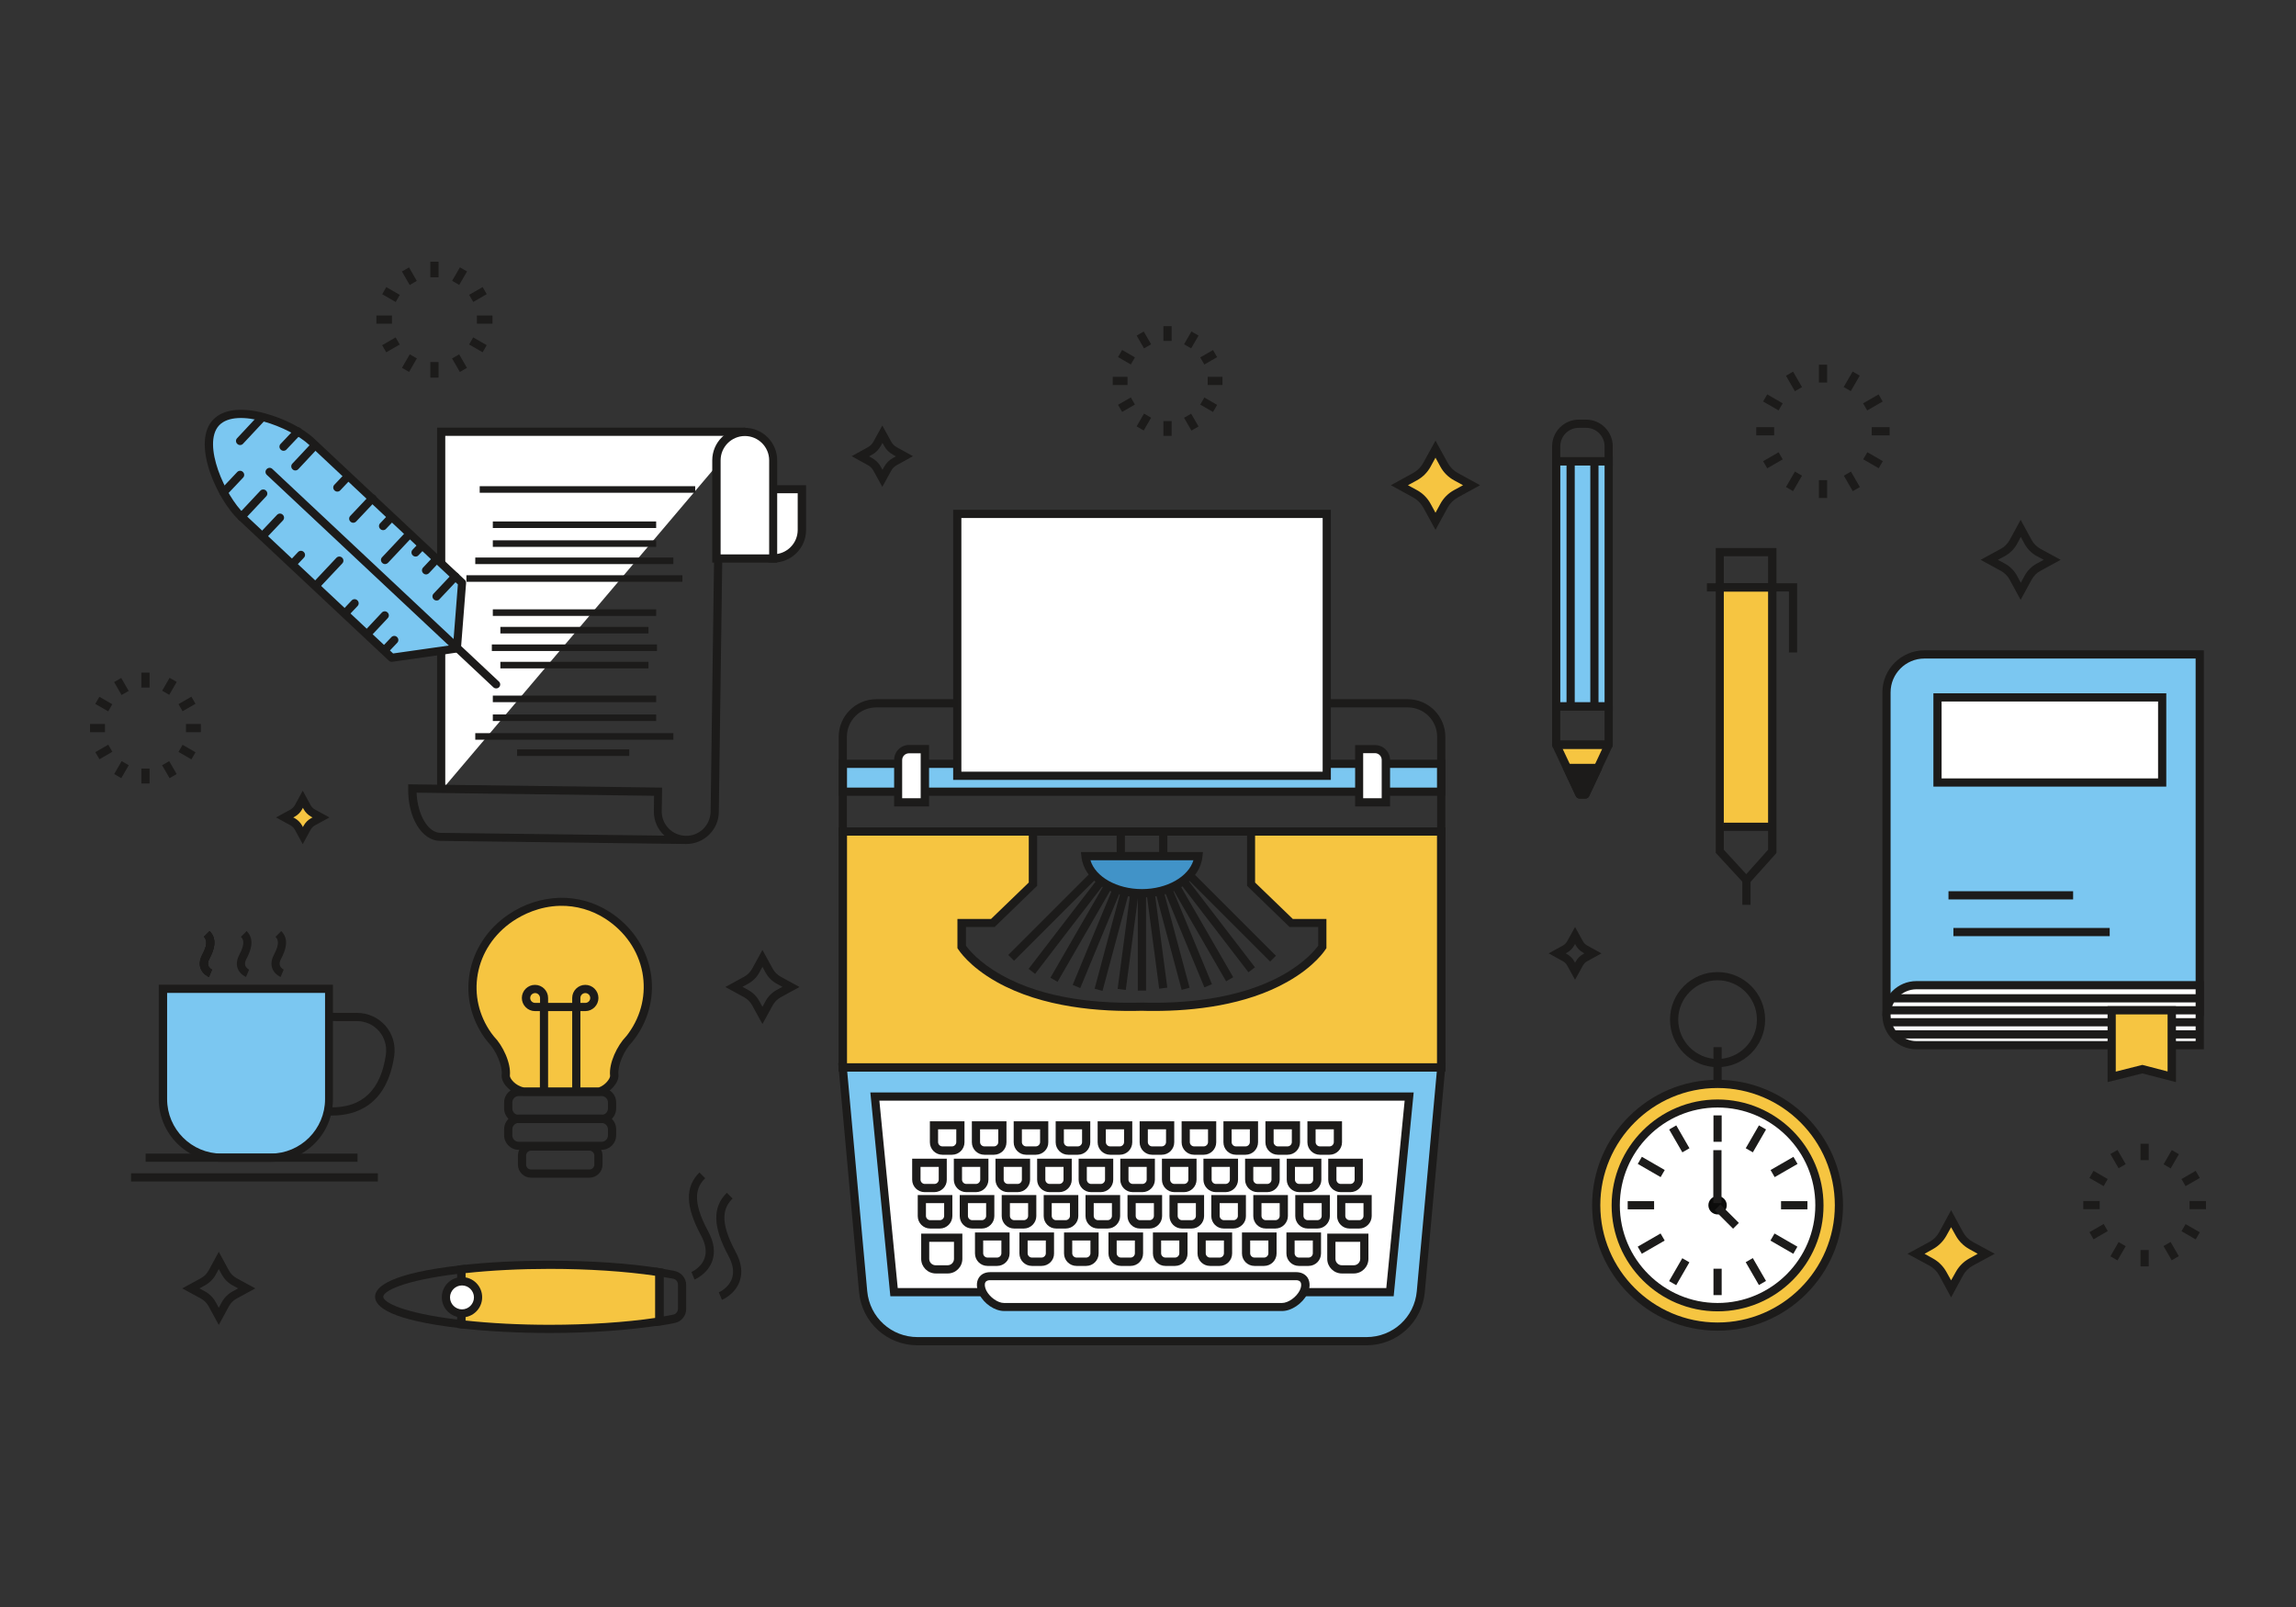 <?xml version="1.0" encoding="UTF-8" standalone="no"?>
<!-- Generator: Adobe Illustrator 21.0.0, SVG Export Plug-In . SVG Version: 6.00 Build 0)  -->

<svg
   xmlns:dc="http://purl.org/dc/elements/1.1/"
   xmlns:cc="http://creativecommons.org/ns#"
   xmlns:rdf="http://www.w3.org/1999/02/22-rdf-syntax-ns#"
   xmlns:svg="http://www.w3.org/2000/svg"
   xmlns="http://www.w3.org/2000/svg"
   xmlns:sodipodi="http://sodipodi.sourceforge.net/DTD/sodipodi-0.dtd"
   xmlns:inkscape="http://www.inkscape.org/namespaces/inkscape"
   version="1.1"
   id="Layer_1"
   x="0px"
   y="0px"
   viewBox="0 0 1400 980"
   style="enable-background:new 0 0 1400 980;"
   xml:space="preserve"
   inkscape:version="0.91 r13725"
   sodipodi:docname="writing.svg"><rect x="0" y="0" width="1400" height="980" fill="#333333" stroke="none"/><defs
     id="defs795" /><sodipodi:namedview
     pagecolor="#ff9bff"
     bordercolor="#666666"
     borderopacity="1"
     objecttolerance="10"
     gridtolerance="10"
     guidetolerance="10"
     inkscape:pageopacity="0"
     inkscape:pageshadow="2"
     inkscape:window-width="1853"
     inkscape:window-height="1056"
     id="namedview793"
     showgrid="false"
     inkscape:zoom="0.65053824"
     inkscape:cx="403.68986"
     inkscape:cy="479.82494"
     inkscape:window-x="67"
     inkscape:window-y="24"
     inkscape:window-maximized="1"
     inkscape:current-layer="Layer_1" /><style
     type="text/css"
     id="style3">
	.st0{fill:#F6C541;}
	.st1{fill:#FFFFFF;}
	.st2{fill:#1C1B1A;}
	.st3{fill:#7BC7F1;}
	.st4{fill:#0C0C0B;}
	.st5{fill:#4193C8;}
</style><g
     id="g5"><path
       class="st0"
       d="M875.3,273.9l5.2,9.5c1.7,3.1,4.2,5.6,7.3,7.3l9.5,5.2l-9.5,5.2c-3.1,1.7-5.6,4.2-7.3,7.3l-5.2,9.5l-5.2-9.5   c-1.7-3.1-4.2-5.6-7.3-7.3l-9.5-5.2l9.5-5.2c3.1-1.7,5.6-4.2,7.3-7.3L875.3,273.9z"
       id="path7" /><path
       class="st0"
       d="M1189.7,743.1l5.1,9.2c1.6,3,4.1,5.5,7.1,7.1l9.2,5.1l-9.2,5.1c-3,1.6-5.5,4.1-7.1,7.1l-5.1,9.2l-5.1-9.2   c-1.6-3-4.1-5.5-7.1-7.1l-9.2-5.1l9.2-5.1c3-1.6,5.5-4.1,7.1-7.1L1189.7,743.1z"
       id="path9" /><path
       class="st0"
       d="M184.6,487.4l2.6,4.8c0.9,1.6,2.1,2.8,3.7,3.7l4.8,2.6l-4.8,2.6c-1.6,0.9-2.8,2.1-3.7,3.7l-2.6,4.8l-2.6-4.8   c-0.9-1.6-2.1-2.8-3.7-3.7l-4.8-2.6l4.8-2.6c1.6-0.9,2.8-2.1,3.7-3.7L184.6,487.4z"
       id="path11" /><g
       id="g13"><path
         class="st1"
         d="M454.3,298.3v24.9c0,9.6,7.8,17.3,17.3,17.3h0c9.6,0,17.3-7.8,17.3-17.3v-24.9H454.3z"
         id="path15" /><path
         class="st2"
         d="M471.6,343.1c-10.9,0-19.8-8.9-19.8-19.8v-27.4h39.7v27.4C491.5,334.1,482.6,343.1,471.6,343.1z M456.8,300.8    v22.4c0,8.2,6.7,14.8,14.8,14.8c8.2,0,14.8-6.7,14.8-14.8v-22.4H456.8z"
         id="path17" /></g><g
       id="g19"><polyline
         class="st1"
         points="454.5,263.3 269,263.3 269,482.2   "
         id="polyline21" /><polygon
         class="st2"
         points="271.5,482.2 266.5,482.2 266.5,260.8 454.5,260.8 454.5,265.8 271.5,265.8   "
         id="polygon23" /></g><g
       id="g25"><path
         class="st1"
         d="M471.5,340.6v-59.9c0-9.6-7.8-17.3-17.3-17.3h0c-9.6,0-17.3,7.8-17.3,17.3v59.9H471.5z"
         id="path27" /><path
         class="st2"
         d="M474,343.1h-39.7v-62.4c0-10.9,8.9-19.8,19.8-19.8c10.9,0,19.8,8.9,19.8,19.8V343.1z M439.3,338.1H469v-57.4    c0-8.2-6.7-14.8-14.8-14.8c-8.2,0-14.8,6.7-14.8,14.8V338.1z"
         id="path29" /></g><path
       class="st2"
       d="M418.5,514.7c-0.1,0-0.1,0-0.3,0l-149.9-1.9c-11.1-0.1-19.7-14.2-19.4-32l0-2.5l154.8,2l0,2.5l-0.2,11.9   c-0.1,8.2,6.5,14.9,14.7,15c4,0.1,7.7-1.4,10.6-4.2c2.8-2.8,4.4-6.5,4.5-10.4l2.1-153.6l5,0.1l-2.1,153.6   C438.2,506,429.3,514.7,418.5,514.7z M254,483.4c0.6,13.4,6.9,24.4,14.5,24.5l136.7,1.7c-4.1-3.7-6.6-9-6.5-14.9l0.1-9.4L254,483.4   z"
       id="path31" /><rect
       x="292.5"
       y="296.5"
       class="st2"
       width="131.4"
       height="4"
       id="rect33" /><rect
       x="300.5"
       y="318"
       class="st2"
       width="99.6"
       height="4"
       id="rect35" /><rect
       x="300.5"
       y="329.5"
       class="st2"
       width="99.6"
       height="4"
       id="rect37" /><rect
       x="289.8"
       y="340"
       class="st2"
       width="120.8"
       height="4"
       id="rect39" /><rect
       x="315.3"
       y="457"
       class="st2"
       width="68.4"
       height="4"
       id="rect41" /><rect
       x="300.5"
       y="424.2"
       class="st2"
       width="99.6"
       height="4"
       id="rect43" /><rect
       x="300.5"
       y="435.7"
       class="st2"
       width="99.6"
       height="4"
       id="rect45" /><rect
       x="300.5"
       y="371.6"
       class="st2"
       width="99.6"
       height="4"
       id="rect47" /><rect
       x="305.1"
       y="382.3"
       class="st2"
       width="90.3"
       height="4"
       id="rect49" /><rect
       x="305.1"
       y="403.6"
       class="st2"
       width="90.3"
       height="4"
       id="rect51" /><rect
       x="299.9"
       y="393"
       class="st2"
       width="100.7"
       height="4"
       id="rect53" /><rect
       x="289.8"
       y="447.1"
       class="st2"
       width="120.8"
       height="4"
       id="rect55" /><rect
       x="284.4"
       y="350.8"
       class="st2"
       width="131.7"
       height="4"
       id="rect57" /><path
       class="st3"
       d="M190.2,269.4c-12.6-11.8-46.4-24.4-58.3-11.8l0,0v0c0,0,0,0,0,0.1c0,0,0,0-0.1,0.1l0,0l0,0   c-11.8,12.7,2.9,45.6,15.5,57.4l91.6,85.9l39.7-5.7l0.1,0.1l0-0.1l0.1,0l-0.1-0.1l3.1-40L190.2,269.4z"
       id="path59" /><path
       class="st2"
       d="M440.2,792.7l-1.9-4.6l1,2.3l-1-2.3c0.1,0,6-2.6,8-8.4c1.4-3.9,0.7-8.6-2.1-13.8c-9.6-17.8-9.9-29.7-1-38.5   l3.5,3.5c-5.1,5.1-8.8,12.9,1.9,32.6c3.5,6.5,4.3,12.5,2.4,17.9C448.2,789.3,440.6,792.6,440.2,792.7z"
       id="path61" /><path
       class="st2"
       d="M423.5,780.3l-1.9-4.6c0.1,0,6-2.6,8-8.4c1.4-3.9,0.7-8.6-2.1-13.8c-9.6-17.8-9.9-29.7-1-38.5l3.5,3.5   c-5.1,5.1-8.8,12.9,1.9,32.6c3.5,6.5,4.3,12.5,2.4,17.9C431.5,776.9,423.8,780.2,423.5,780.3z"
       id="path63" /><g
       id="g65"><g
         id="g67"><path
           class="st3"
           d="M200.6,603H99.4v67.3c0,19.7,16,35.7,35.7,35.7h29.9c19.7,0,35.7-16,35.7-35.7V603z"
           id="path69" /></g><g
         id="g71"><path
           class="st2"
           d="M164.9,708.5h-29.9c-21,0-38.2-17.1-38.2-38.2v-69.8h106.2v69.8C203.1,691.4,186,708.5,164.9,708.5z      M101.9,605.5v64.8c0,18.3,14.9,33.2,33.2,33.2h29.9c18.3,0,33.2-14.9,33.2-33.2v-64.8H101.9z"
           id="path73" /><path
           class="st2"
           d="M202.4,680.3c-0.3,0-0.6,0-0.9,0l0.1-5c19.3,0.3,30.6-10.5,33.7-32.2c0.7-5.2-0.8-10.4-4.2-14.3     c-3.4-3.9-8.3-6.1-13.4-6.1c0,0,0,0,0,0c-9.2,0-15.1,0-17.6-0.1l0.2-5c2.4,0.1,8.4,0.2,17.4,0.1c0,0,0,0,0.1,0     c6.6,0,12.9,2.9,17.2,7.8c4.4,5,6.3,11.7,5.4,18.3C236,673.8,217.5,680.3,202.4,680.3z"
           id="path75" /></g><rect
         x="88.8"
         y="703.5"
         class="st2"
         width="129.2"
         height="5"
         id="rect77" /><rect
         x="79.9"
         y="715.5"
         class="st2"
         width="150.5"
         height="5"
         id="rect79" /><path
         class="st2"
         d="M127.4,595.8c-0.4-0.2-3.8-1.7-5.1-5.3c-0.9-2.5-0.5-5.3,1-8.2c4.2-7.8,2-9.9,1-11l3.5-3.5    c5.2,5.2,2.4,12.1-0.1,16.9c-0.9,1.6-1.1,3.1-0.7,4.2c0.6,1.6,2.3,2.4,2.3,2.4L127.4,595.8z"
         id="path81" /><path
         class="st2"
         d="M150,595.8c-0.4-0.2-3.8-1.7-5.1-5.3c-0.9-2.5-0.5-5.3,1-8.2c4.2-7.8,2-9.9,1-11l3.5-3.5    c5.2,5.2,2.4,12.1-0.1,16.9c-0.9,1.6-1.1,3-0.7,4.2c0.6,1.6,2.3,2.4,2.3,2.4L150,595.8z"
         id="path83" /><path
         class="st2"
         d="M171.1,595.8c-0.4-0.2-3.8-1.7-5.1-5.3c-0.9-2.5-0.5-5.3,1-8.2c4.2-7.8,2-9.9,1-11l3.5-3.5    c5.2,5.2,2.4,12.1-0.1,16.9c-0.9,1.6-1.1,3-0.7,4.2c0.6,1.6,2.3,2.4,2.3,2.4L171.1,595.8z"
         id="path85" /><path
         class="st2"
         d="M127.4,595.8c-0.4-0.2-3.8-1.7-5.1-5.3c-0.9-2.5-0.5-5.3,1-8.2c4.2-7.8,2-9.9,1-11l3.5-3.5    c5.2,5.2,2.4,12.1-0.1,16.9c-0.9,1.6-1.1,3.1-0.7,4.2c0.6,1.6,2.3,2.4,2.3,2.4L127.4,595.8z"
         id="path87" /><path
         class="st2"
         d="M127.4,595.8c-0.4-0.2-3.8-1.7-5.1-5.3c-0.9-2.5-0.5-5.3,1-8.2c4.2-7.8,2-9.9,1-11l3.5-3.5    c5.2,5.2,2.4,12.1-0.1,16.9c-0.9,1.6-1.1,3.1-0.7,4.2c0.6,1.6,2.3,2.4,2.3,2.4L127.4,595.8z"
         id="path89" /></g><g
       id="g91"><polygon
         class="st0"
         points="980.9,454.2 948.9,454.2 963.2,484.5 966.7,484.5   "
         id="polygon93" /><rect
         x="948.9"
         y="281.3"
         class="st3"
         width="32"
         height="149.5"
         id="rect95" /><path
         class="st2"
         d="M983.4,433.3h-37V278.8h37V433.3z M951.4,428.3h27V283.8h-27V428.3z"
         id="path97" /><path
         class="st2"
         d="M980.9,456.7h-32c-1.4,0-2.5-1.1-2.5-2.5v-23.4c0-1.4,1.1-2.5,2.5-2.5h32c1.4,0,2.5,1.1,2.5,2.5v23.4    C983.4,455.6,982.3,456.7,980.9,456.7z M951.4,451.7h27v-18.4h-27V451.7z"
         id="path99" /><path
         class="st2"
         d="M966.7,487h-3.5c-1,0-1.9-0.6-2.3-1.4l-14.3-30.4c-0.4-0.8-0.3-1.7,0.2-2.4c0.5-0.7,1.3-1.2,2.1-1.2h32    c0.9,0,1.7,0.4,2.1,1.2c0.5,0.7,0.5,1.6,0.2,2.4l-14.3,30.4C968.5,486.5,967.6,487,966.7,487z M964.8,482h0.3l11.9-25.4h-24.2    L964.8,482z"
         id="path101" /><g
         id="g103"><polygon
           class="st2"
           points="955.5,468.3 963.2,484.5 966.7,484.5 974.3,468.3    "
           id="polygon105" /><path
           class="st2"
           d="M966.7,487h-3.5c-1,0-1.9-0.6-2.3-1.4l-7.6-16.2c-0.4-0.8-0.3-1.7,0.2-2.4c0.5-0.7,1.3-1.2,2.1-1.2h18.7     c0.9,0,1.7,0.4,2.1,1.2c0.5,0.7,0.5,1.6,0.2,2.4l-7.6,16.2C968.5,486.5,967.6,487,966.7,487z M964.8,482h0.3l5.3-11.2h-10.9     L964.8,482z"
           id="path107" /></g><path
         class="st2"
         d="M983.4,283.8h-37v-11.6c0-9,7.3-16.3,16.3-16.3h4.4c9,0,16.3,7.3,16.3,16.3V283.8z M951.4,278.8h27v-6.6    c0-6.3-5.1-11.3-11.3-11.3h-4.4c-6.3,0-11.3,5.1-11.3,11.3V278.8z"
         id="path109" /><g
         id="g111"><rect
           x="955.2"
           y="280.8"
           class="st2"
           width="5"
           height="149.5"
           id="rect113" /><rect
           x="969.7"
           y="280.8"
           class="st2"
           width="5"
           height="149.5"
           id="rect115" /></g></g><path
       class="st2"
       d="M302.5,419.8c-0.6,0-1.2-0.2-1.7-0.7L162.7,289.6c-1-0.9-1.1-2.5-0.1-3.5c0.9-1,2.5-1.1,3.5-0.1l138.1,129.6   c1,0.9,1.1,2.5,0.1,3.5C303.8,419.6,303.2,419.8,302.5,419.8z"
       id="path117" /><path
       class="st2"
       d="M238.8,403.6c-0.6,0-1.2-0.2-1.7-0.7L145.5,317c-6.8-6.4-13.7-18-17.6-29.4c-4.6-13.9-4-25,1.8-31.4   c0,0,0.1-0.1,0.1-0.1c0,0,0,0,0.1-0.1c0,0,0.1-0.1,0.1-0.1c6-6.3,17.1-7.7,31.3-3.9c11.7,3.1,23.7,9.2,30.5,15.7l91.6,85.9   c0.6,0.5,0.8,1.3,0.8,2l-3.1,39.4c0.1,0.4,0.1,0.8-0.1,1.2c-0.2,0.6-0.6,1.1-1.2,1.4c-0.1,0.1-0.3,0.2-0.4,0.2   c-0.4,0.1-0.7,0.2-1.1,0.2l-39.2,5.6C239.1,403.6,238.9,403.6,238.8,403.6z M133.6,259.4C133.6,259.4,133.6,259.4,133.6,259.4   c-10.6,11.4,3.8,43.2,15.4,54l90.7,85.1l36.6-5.2l2.9-36.9l-90.7-85.1C176.9,260.4,144.3,248.1,133.6,259.4   C133.6,259.3,133.6,259.4,133.6,259.4z"
       id="path119" /><path
       class="st2"
       d="M160.3,329.2c-0.6,0-1.2-0.2-1.7-0.7c-1-0.9-1.1-2.5-0.1-3.5l10.4-11c0.9-1,2.5-1.1,3.5-0.1   c1,0.9,1.1,2.5,0.1,3.5l-10.4,11C161.7,328.9,161,329.2,160.3,329.2z"
       id="path121" /><path
       class="st2"
       d="M234.8,344c-0.6,0-1.2-0.2-1.7-0.7c-1-0.9-1.1-2.5-0.1-3.5l14.2-15.1c0.9-1,2.5-1.1,3.5-0.1   c1,0.9,1.1,2.5,0.1,3.5l-14.2,15.1C236.1,343.7,235.4,344,234.8,344z"
       id="path123" /><path
       class="st2"
       d="M215.4,318.8c-0.6,0-1.2-0.2-1.7-0.7c-1-0.9-1.1-2.5-0.1-3.5l11.7-12.4c0.9-1,2.5-1.1,3.5-0.1   c1,0.9,1.1,2.5,0.1,3.5L217.2,318C216.7,318.5,216.1,318.8,215.4,318.8z"
       id="path125" /><path
       class="st2"
       d="M192.7,359.5c-0.6,0-1.2-0.2-1.7-0.7c-1-0.9-1.1-2.5-0.1-3.5l14.2-15.1c0.9-1,2.5-1.1,3.5-0.1   c1,0.9,1.1,2.5,0.1,3.5l-14.2,15.1C194,359.3,193.4,359.5,192.7,359.5z"
       id="path127" /><path
       class="st2"
       d="M224.4,388.7c-0.6,0-1.2-0.2-1.7-0.7c-1-0.9-1.1-2.5-0.1-3.5l10.2-10.9c0.9-1,2.5-1.1,3.5-0.1   c1,0.9,1.1,2.5,0.1,3.5l-10.2,10.9C225.7,388.4,225.1,388.7,224.4,388.7z"
       id="path129" /><path
       class="st2"
       d="M266.2,366.2c-0.6,0-1.2-0.2-1.7-0.7c-1-0.9-1.1-2.5-0.1-3.5l11.4-12.1c0.9-1,2.5-1.1,3.5-0.1   c1,0.9,1.1,2.5,0.1,3.5l-11.4,12.1C267.6,366,266.9,366.2,266.2,366.2z"
       id="path131" /><path
       class="st2"
       d="M180.1,286.9c-0.6,0-1.2-0.2-1.7-0.7c-1-0.9-1.1-2.5-0.1-3.5l11.5-12.3c0.9-1,2.5-1.1,3.5-0.1   c1,0.9,1.1,2.5,0.1,3.5l-11.5,12.3C181.4,286.6,180.8,286.9,180.1,286.9z"
       id="path133" /><path
       class="st2"
       d="M136.3,302.8c-0.6,0-1.2-0.2-1.7-0.7c-1-0.9-1.1-2.5-0.1-3.5l10.1-10.7c0.9-1,2.5-1.1,3.5-0.1   c1,0.9,1.1,2.5,0.1,3.5L138.1,302C137.6,302.5,136.9,302.8,136.3,302.8z"
       id="path135" /><path
       class="st2"
       d="M146.4,271.4c-0.6,0-1.2-0.2-1.7-0.7c-1-0.9-1.1-2.5-0.1-3.5l12.8-13.7c0.9-1,2.5-1.1,3.5-0.1   c1,0.9,1.1,2.5,0.1,3.5l-12.8,13.7C147.8,271.1,147.1,271.4,146.4,271.4z"
       id="path137" /><path
       class="st2"
       d="M205.7,299.8c-0.6,0-1.2-0.2-1.7-0.7c-1-0.9-1.1-2.5-0.1-3.5l5.3-5.6c0.9-1,2.5-1.1,3.5-0.1   c1,0.9,1.1,2.5,0.1,3.5l-5.3,5.6C207.1,299.5,206.4,299.8,205.7,299.8z"
       id="path139" /><path
       class="st2"
       d="M211.2,375.7c-0.6,0-1.2-0.2-1.7-0.7c-1-0.9-1.1-2.5-0.1-3.5l5-5.3c0.9-1,2.5-1.1,3.5-0.1   c1,0.9,1.1,2.5,0.1,3.5l-5,5.3C212.5,375.4,211.8,375.7,211.2,375.7z"
       id="path141" /><path
       class="st2"
       d="M259.8,350.3c-0.6,0-1.2-0.2-1.7-0.7c-1-0.9-1.1-2.5-0.1-3.5l6-6.4c0.9-1,2.5-1.1,3.5-0.1   c1,0.9,1.1,2.5,0.1,3.5l-6,6.4C261.1,350,260.4,350.3,259.8,350.3z"
       id="path143" /><path
       class="st2"
       d="M253.4,339.4c-0.6,0-1.2-0.2-1.7-0.7c-1-0.9-1.1-2.5-0.1-3.5l3.8-4c0.9-1,2.5-1.1,3.5-0.1   c1,0.9,1.1,2.5,0.1,3.5l-3.8,4C254.7,339.2,254,339.4,253.4,339.4z"
       id="path145" /><path
       class="st2"
       d="M235,398.5c-0.6,0-1.2-0.2-1.7-0.7c-1-0.9-1.1-2.5-0.1-3.5l5.4-5.7c0.9-1,2.5-1.1,3.5-0.1   c1,0.9,1.1,2.5,0.1,3.5l-5.4,5.7C236.4,398.2,235.7,398.5,235,398.5z"
       id="path147" /><path
       class="st2"
       d="M178.6,346.1c-0.6,0-1.2-0.2-1.7-0.7c-1-0.9-1.1-2.5-0.1-3.5l4.9-5.2c0.9-1,2.5-1.1,3.5-0.1   c1,0.9,1.1,2.5,0.1,3.5l-4.9,5.2C180,345.9,179.3,346.1,178.6,346.1z"
       id="path149" /><path
       class="st2"
       d="M147.2,317.7c-0.6,0-1.2-0.2-1.7-0.7c-1-0.9-1.1-2.5-0.1-3.5l13.3-14.2c0.9-1,2.5-1.1,3.5-0.1   c1,0.9,1.1,2.5,0.1,3.5l-13.3,14.2C148.6,317.4,147.9,317.7,147.2,317.7z"
       id="path151" /><path
       class="st2"
       d="M172.9,274.9c-0.6,0-1.2-0.2-1.7-0.7c-1-0.9-1.1-2.5-0.1-3.5l8.8-9.3c0.9-1,2.5-1.1,3.5-0.1   c1,0.9,1.1,2.5,0.1,3.5l-8.8,9.3C174.3,274.6,173.6,274.9,172.9,274.9z"
       id="path153" /><path
       class="st2"
       d="M233.6,323.3c-0.6,0-1.2-0.2-1.7-0.7c-1-0.9-1.1-2.5-0.1-3.5l3.7-3.9c0.9-1,2.5-1.1,3.5-0.1   c1,0.9,1.1,2.5,0.1,3.5l-3.7,3.9C235,323,234.3,323.3,233.6,323.3z"
       id="path155" /><g
       id="g157"><path
         class="st3"
         d="M1150.3,422.2v194.8h191V399.1h-167.9C1160.7,399.1,1150.3,409.5,1150.3,422.2z"
         id="path159" /><path
         class="st2"
         d="M1343.8,619.6h-196V422.2c0-14.1,11.5-25.6,25.6-25.6h170.4V619.6z M1152.8,614.6h186V401.6h-165.4    c-11.4,0-20.6,9.3-20.6,20.6V614.6z"
         id="path161" /><g
         id="g163"><path
           class="st1"
           d="M1150.3,619.1L1150.3,619.1c0-10.1,8.2-18.3,18.3-18.3h172.7v36.6h-172.7     C1158.5,637.4,1150.3,629.2,1150.3,619.1z"
           id="path165" /><path
           class="st2"
           d="M1343.8,639.9h-175.2c-11.5,0-20.8-9.3-20.8-20.8c0-11.5,9.3-20.8,20.8-20.8h175.2V639.9z M1168.6,603.3     c-8.7,0-15.8,7.1-15.8,15.8c0,8.7,7.1,15.8,15.8,15.8h170.2v-31.6H1168.6z"
           id="path167" /></g><rect
         x="1154.5"
         y="628.3"
         class="st2"
         width="186.1"
         height="5"
         id="rect169" /><rect
         x="1151.2"
         y="620.9"
         class="st2"
         width="189.4"
         height="5"
         id="rect171" /><rect
         x="1151.2"
         y="613.6"
         class="st2"
         width="189.4"
         height="5"
         id="rect173" /><polygon
         class="st0"
         points="1324.3,616.1 1287.6,616.1 1287.6,656.7 1306.3,652 1324.3,656.7   "
         id="polygon175" /><rect
         x="1181.4"
         y="425.3"
         class="st1"
         width="137"
         height="51.9"
         id="rect177" /><rect
         x="1153.4"
         y="606.3"
         class="st2"
         width="187.2"
         height="5"
         id="rect179" /><path
         class="st2"
         d="M1326.8,659.9l-20.5-5.3l-21.2,5.3v-46.3h41.7V659.9z M1290.1,618.6v34.9l16.2-4.1l15.4,4v-34.8H1290.1z"
         id="path181" /><path
         class="st2"
         d="M1320.9,479.7h-142v-56.9h142V479.7z M1183.9,474.7h132v-46.9h-132V474.7z"
         id="path183" /><rect
         x="1188.1"
         y="543.5"
         class="st2"
         width="76"
         height="5"
         id="rect185" /><rect
         x="1191.1"
         y="565.9"
         class="st2"
         width="95.3"
         height="5"
         id="rect187" /></g><g
       id="g189"><rect
         x="1048.6"
         y="358.2"
         class="st0"
         width="32"
         height="145.8"
         id="rect191" /><path
         class="st2"
         d="M1065,540.5l-18.8-20.4V355.7h37v164.5L1065,540.5z M1051.1,518.2l13.7,14.9l13.3-14.9V360.7h-27V518.2z"
         id="path193" /><path
         class="st2"
         d="M1083.2,360.7h-37v-26.5h37V360.7z M1051.1,355.7h27v-16.5h-27V355.7z"
         id="path195" /><polygon
         class="st2"
         points="1095.8,397.9 1090.8,397.9 1090.8,360.7 1040.8,360.7 1040.8,355.7 1095.8,355.7   "
         id="polygon197" /><rect
         x="1050.9"
         y="501.7"
         class="st2"
         width="29.3"
         height="5"
         id="rect199" /><rect
         x="1062.4"
         y="536.8"
         class="st2"
         width="5"
         height="15"
         id="rect201" /></g><g
       id="g203"><path
         class="st0"
         d="M335.2,771.3c-19.7,0-38.2,1-53.9,2.8v33.4c15.7,1.8,34.2,2.8,53.9,2.8c25.5,0,48.8-1.7,66.9-4.6v-29.9    C384.1,773,360.7,771.3,335.2,771.3z"
         id="path205" /><path
         class="st2"
         d="M283.8,810.3l-2.8-0.3c-43.2-4.9-52.3-13.2-52.3-19.2s9.1-14.3,52.3-19.2l2.8-0.3V810.3z M278.8,776.9    c-33,4-45.1,10.5-45.1,13.9c0,3.4,12.1,9.9,45.1,13.9V776.9z"
         id="path207" /><path
         class="st2"
         d="M335.2,812.9c-19.2,0-37.9-1-54.2-2.8l-2.2-0.3v-37.9l2.2-0.3c16.3-1.9,35-2.8,54.2-2.8    c24.6,0,48.5,1.6,67.3,4.6l2.1,0.3v34.2l-2.1,0.3C383.7,811.2,359.8,812.9,335.2,812.9z M283.8,805.3c15.6,1.7,33.3,2.6,51.4,2.6    c23.4,0,46.2-1.5,64.4-4.2V778c-18.2-2.7-41-4.2-64.4-4.2c-18.1,0-35.8,0.9-51.4,2.6V805.3z"
         id="path209" /><path
         class="st2"
         d="M399.6,808.7V773l2.9,0.5c3.1,0.5,6.1,1,8.9,1.6c4,0.8,7,4.4,7,8.5v14.7c0,4.1-2.9,7.7-7,8.5    c-2.8,0.6-5.8,1.1-8.9,1.6L399.6,808.7z M404.6,778.8v24c2-0.3,4-0.7,5.9-1.1c1.7-0.3,2.9-1.9,2.9-3.6v-14.7    c0-1.7-1.2-3.3-2.9-3.6l0,0C408.6,779.5,406.7,779.2,404.6,778.8z"
         id="path211" /><g
         id="g213"><circle
           class="st1"
           cx="281.7"
           cy="791.2"
           r="9.8"
           id="circle215" /><path
           class="st2"
           d="M281.7,803.4c-6.8,0-12.3-5.5-12.3-12.3c0-6.8,5.5-12.3,12.3-12.3c6.8,0,12.3,5.5,12.3,12.3     C294,797.9,288.5,803.4,281.7,803.4z M281.7,783.9c-4,0-7.3,3.3-7.3,7.3c0,4,3.3,7.3,7.3,7.3c4,0,7.3-3.3,7.3-7.3     C289,787.2,285.7,783.9,281.7,783.9z"
           id="path217" /></g></g><path
       class="st2"
       d="M875.3,323.1l-7.4-13.5c-1.5-2.7-3.7-4.9-6.3-6.3l-13.5-7.4l13.5-7.4c2.7-1.5,4.9-3.7,6.3-6.3l7.4-13.5   l7.4,13.5c1.5,2.7,3.7,4.9,6.3,6.3l13.5,7.4l-13.5,7.4c-2.7,1.5-4.9,3.7-6.3,6.3L875.3,323.1z M858.5,295.9l5.5,3   c3.5,1.9,6.4,4.8,8.3,8.3l3,5.5l3-5.5c1.9-3.5,4.8-6.4,8.3-8.3l5.5-3l-5.5-3c-3.5-1.9-6.4-4.8-8.3-8.3l-3-5.5l-3,5.5   c-1.9,3.5-4.8,6.4-8.3,8.3L858.5,295.9z"
       id="path219" /><path
       class="st2"
       d="M1232.1,365.8l-6.7-12.3c-1.2-2.3-3.1-4.1-5.4-5.4l-12.3-6.7l12.3-6.7c2.3-1.2,4.1-3.1,5.4-5.4l6.7-12.3   l6.7,12.3c1.2,2.3,3.1,4.1,5.4,5.4l12.3,6.7l-12.3,6.7c-2.3,1.2-4.1,3.1-5.4,5.4L1232.1,365.8z M1218.2,341.4l4.3,2.3   c3.1,1.7,5.7,4.3,7.4,7.4l2.3,4.3l2.3-4.3c1.7-3.1,4.3-5.7,7.4-7.4l4.3-2.3l-4.3-2.3c-3.1-1.7-5.7-4.3-7.4-7.4l-2.3-4.3l-2.3,4.3   c-1.7,3.1-4.3,5.7-7.4,7.4L1218.2,341.4z"
       id="path221" /><path
       class="st2"
       d="M960.4,597.5l-4.8-8.7c-0.6-1.1-1.5-2-2.6-2.6l-8.7-4.8l8.7-4.8c1.1-0.6,2-1.5,2.6-2.6l4.8-8.7l4.8,8.7   c0.6,1.1,1.5,2,2.6,2.6l8.7,4.8l-8.7,4.8c-1.1,0.6-2,1.5-2.6,2.6L960.4,597.5z M954.7,581.4l0.7,0.4c2,1.1,3.6,2.7,4.6,4.6l0.4,0.7   l0.4-0.7c1.1-2,2.7-3.6,4.6-4.6l0.7-0.4l-0.7-0.4c-2-1.1-3.6-2.7-4.6-4.6l-0.4-0.7l-0.4,0.7c-1.1,2-2.7,3.6-4.6,4.6L954.7,581.4z"
       id="path223" /><path
       class="st2"
       d="M1189.7,791.2l-7.2-13.3c-1.4-2.6-3.5-4.7-6.1-6.1l-13.3-7.2l13.3-7.2c2.6-1.4,4.7-3.5,6.1-6.1l7.2-13.3   l7.2,13.3c1.4,2.6,3.5,4.7,6.1,6.1l13.3,7.2l-13.3,7.2c-2.6,1.4-4.7,3.5-6.1,6.1L1189.7,791.2z M1173.5,764.6l5.2,2.9   c3.4,1.9,6.2,4.7,8.1,8.1l2.9,5.2l2.9-5.2c1.9-3.4,4.7-6.2,8.1-8.1l5.2-2.9l-5.2-2.9c-3.4-1.9-6.2-4.7-8.1-8.1l-2.9-5.2l-2.9,5.2   c-1.9,3.4-4.7,6.2-8.1,8.1L1173.5,764.6z"
       id="path225" /><path
       class="st2"
       d="M133.4,808l-6.2-11.4c-1.1-2-2.7-3.6-4.7-4.7l-11.4-6.2l11.4-6.2c2-1.1,3.6-2.7,4.7-4.7l6.2-11.4l6.2,11.4   c1.1,2,2.7,3.6,4.7,4.7l11.4,6.2l-11.4,6.2c-2,1.1-3.6,2.7-4.7,4.7L133.4,808z M121.6,785.7l3.3,1.8c2.8,1.5,5.1,3.8,6.7,6.7   l1.8,3.3l1.8-3.3c1.5-2.8,3.8-5.1,6.7-6.7l3.3-1.8l-3.3-1.8c-2.8-1.5-5.1-3.8-6.7-6.7l-1.8-3.3l-1.8,3.3c-1.5,2.8-3.8,5.1-6.7,6.7   L121.6,785.7z"
       id="path227" /><path
       class="st2"
       d="M464.9,624.5l-6.3-11.5c-1.1-2-2.8-3.7-4.8-4.8l-11.5-6.3l11.5-6.3c2-1.1,3.7-2.8,4.8-4.8l6.3-11.5l6.3,11.5   c1.1,2,2.8,3.7,4.8,4.8l11.5,6.3l-11.5,6.3c-2,1.1-3.7,2.8-4.8,4.8L464.9,624.5z M452.7,601.8l3.5,1.9c2.9,1.6,5.2,3.9,6.8,6.8   l1.9,3.5l1.9-3.5c1.6-2.9,3.9-5.2,6.8-6.8l3.5-1.9l-3.5-1.9c-2.9-1.6-5.2-3.9-6.8-6.8l-1.9-3.5l-1.9,3.5c-1.6,2.9-3.9,5.2-6.8,6.8   L452.7,601.8z"
       id="path229" /><path
       class="st2"
       d="M184.6,514.8l-4.8-8.8c-0.6-1.1-1.6-2.1-2.7-2.7l-8.8-4.8l8.8-4.8c1.1-0.6,2.1-1.6,2.7-2.7l4.8-8.8l4.8,8.8   c0.6,1.1,1.6,2.1,2.7,2.7l8.8,4.8l-8.8,4.8c-1.1,0.6-2.1,1.6-2.7,2.7L184.6,514.8z M178.8,498.5l0.8,0.4c2,1.1,3.6,2.7,4.7,4.7   l0.4,0.8l0.4-0.8c1.1-2,2.7-3.6,4.7-4.7l0.8-0.4l-0.8-0.4c-2-1.1-3.6-2.7-4.7-4.7l-0.4-0.8l-0.4,0.8c-1.1,2-2.7,3.6-4.7,4.7   L178.8,498.5z"
       id="path231" /><path
       class="st2"
       d="M538,296.9l-5.4-9.8c-0.8-1.5-2-2.7-3.5-3.5l-9.8-5.4l9.8-5.4c1.5-0.8,2.7-2,3.5-3.5l5.4-9.8l5.4,9.8   c0.8,1.5,2,2.7,3.5,3.5l9.8,5.4l-9.8,5.4c-1.5,0.8-2.7,2-3.5,3.5L538,296.9z M529.9,278.3l1.8,1c2.3,1.3,4.2,3.1,5.4,5.4l1,1.8   l1-1.8c1.3-2.3,3.1-4.2,5.4-5.4l1.8-1l-1.8-1c-2.3-1.3-4.2-3.1-5.4-5.4l-1-1.8l-1,1.8c-1.3,2.3-3.1,4.2-5.4,5.4L529.9,278.3z"
       id="path233" /><g
       id="g235"><g
         id="g237"><rect
           x="262.4"
           y="159.6"
           class="st2"
           width="5"
           height="9.5"
           id="rect239" /><rect
           x="262.4"
           y="220.8"
           class="st2"
           width="5"
           height="9.5"
           id="rect241" /></g><g
         id="g243"><rect
           x="247.1"
           y="163.7"
           transform="matrix(0.866 -0.5 0.5 0.866 -50.763 147.352)"
           class="st2"
           width="5"
           height="9.5"
           id="rect245" /><rect
           x="277.7"
           y="216.7"
           transform="matrix(0.866 -0.5 0.5 0.866 -73.19 169.792)"
           class="st2"
           width="5"
           height="9.5"
           id="rect247" /></g><g
         id="g249"><rect
           x="235.9"
           y="174.9"
           transform="matrix(0.5 -0.866 0.866 0.5 -36.36 296.263)"
           class="st2"
           width="5"
           height="9.5"
           id="rect251" /><rect
           x="288.9"
           y="205.5"
           transform="matrix(0.5 -0.866 0.866 0.5 -36.366 357.517)"
           class="st2"
           width="5"
           height="9.5"
           id="rect253" /></g><g
         id="g255"><rect
           x="229.5"
           y="192.4"
           class="st2"
           width="9.5"
           height="5"
           id="rect257" /><rect
           x="290.8"
           y="192.4"
           class="st2"
           width="9.5"
           height="5"
           id="rect259" /></g><g
         id="g261"><rect
           x="233.6"
           y="207.8"
           transform="matrix(0.866 -0.5 0.5 0.866 -73.189 147.361)"
           class="st2"
           width="9.5"
           height="5"
           id="rect263" /><rect
           x="286.7"
           y="177.1"
           transform="matrix(0.866 -0.5 0.5 0.866 -50.764 169.786)"
           class="st2"
           width="9.5"
           height="5"
           id="rect265" /></g><g
         id="g267"><rect
           x="244.9"
           y="219"
           transform="matrix(0.5 -0.866 0.866 0.5 -66.997 326.888)"
           class="st2"
           width="9.5"
           height="5"
           id="rect269" /><rect
           x="275.5"
           y="165.9"
           transform="matrix(0.5 -0.866 0.866 0.5 -5.73 326.888)"
           class="st2"
           width="9.5"
           height="5"
           id="rect271" /></g></g><g
       id="g273"><g
         id="g275"><rect
           x="1109.1"
           y="222.4"
           class="st2"
           width="5"
           height="10.9"
           id="rect277" /><rect
           x="1109.1"
           y="292.8"
           class="st2"
           width="5"
           height="10.9"
           id="rect279" /></g><g
         id="g281"><rect
           x="1091.4"
           y="227.1"
           transform="matrix(0.866 -0.5 0.5 0.866 30.3 578.164)"
           class="st2"
           width="5"
           height="10.9"
           id="rect283" /><rect
           x="1126.7"
           y="288.1"
           transform="matrix(0.866 -0.5 0.5 0.866 4.515 603.939)"
           class="st2"
           width="5"
           height="10.9"
           id="rect285" /></g><g
         id="g287"><rect
           x="1078.6"
           y="240"
           transform="matrix(0.5 -0.866 0.866 0.5 327.934 1058.903)"
           class="st2"
           width="5"
           height="10.9"
           id="rect289" /><rect
           x="1139.6"
           y="275.2"
           transform="matrix(0.5 -0.866 0.866 0.5 327.999 1129.4)"
           class="st2"
           width="5"
           height="10.9"
           id="rect291" /></g><g
         id="g293"><rect
           x="1070.9"
           y="260.5"
           class="st2"
           width="10.9"
           height="5"
           id="rect295" /><rect
           x="1141.3"
           y="260.5"
           class="st2"
           width="10.9"
           height="5"
           id="rect297" /></g><g
         id="g299"><rect
           x="1075.6"
           y="278.2"
           transform="matrix(0.866 -0.5 0.5 0.866 4.508 578.131)"
           class="st2"
           width="10.9"
           height="5"
           id="rect301" /><rect
           x="1136.6"
           y="242.9"
           transform="matrix(0.866 -0.5 0.5 0.866 30.293 603.924)"
           class="st2"
           width="10.9"
           height="5"
           id="rect303" /></g><g
         id="g305"><rect
           x="1088.5"
           y="291"
           transform="matrix(0.5 -0.866 0.866 0.5 292.753 1094.156)"
           class="st2"
           width="10.9"
           height="5"
           id="rect307" /><rect
           x="1123.7"
           y="230"
           transform="matrix(0.5 -0.866 0.866 0.5 363.182 1094.149)"
           class="st2"
           width="10.9"
           height="5"
           id="rect309" /></g></g><g
       id="g311"><g
         id="g313"><rect
           x="709.4"
           y="198.9"
           class="st2"
           width="5"
           height="9"
           id="rect315" /><rect
           x="709.4"
           y="256.8"
           class="st2"
           width="5"
           height="9"
           id="rect317" /></g><g
         id="g319"><rect
           x="695"
           y="202.8"
           transform="matrix(0.866 -0.5 0.5 0.866 -10.191 376.536)"
           class="st2"
           width="5"
           height="9"
           id="rect321" /><rect
           x="723.9"
           y="252.9"
           transform="matrix(0.866 -0.5 0.5 0.866 -31.37 397.719)"
           class="st2"
           width="5"
           height="9"
           id="rect323" /></g><g
         id="g325"><rect
           x="684.4"
           y="213.4"
           transform="matrix(0.5 -0.866 0.866 0.5 154.725 703.75)"
           class="st2"
           width="5"
           height="9"
           id="rect327" /><rect
           x="734.5"
           y="242.3"
           transform="matrix(0.5 -0.866 0.866 0.5 154.777 761.669)"
           class="st2"
           width="5"
           height="9"
           id="rect329" /></g><g
         id="g331"><rect
           x="678.5"
           y="229.8"
           class="st2"
           width="9"
           height="5"
           id="rect333" /><rect
           x="736.4"
           y="229.8"
           class="st2"
           width="9"
           height="5"
           id="rect335" /></g><g
         id="g337"><rect
           x="682.4"
           y="244.3"
           transform="matrix(0.866 -0.5 0.5 0.866 -31.377 376.507)"
           class="st2"
           width="9"
           height="5"
           id="rect339" /><rect
           x="732.5"
           y="215.4"
           transform="matrix(0.866 -0.5 0.5 0.866 -10.199 397.678)"
           class="st2"
           width="9"
           height="5"
           id="rect341" /></g><g
         id="g343"><rect
           x="693"
           y="254.9"
           transform="matrix(0.5 -0.866 0.866 0.5 125.819 732.707)"
           class="st2"
           width="9"
           height="5"
           id="rect345" /><rect
           x="721.9"
           y="204.8"
           transform="matrix(0.5 -0.866 0.866 0.5 183.68 732.707)"
           class="st2"
           width="9"
           height="5"
           id="rect347" /></g></g><g
       id="g349"><g
         id="g351"><rect
           x="86.2"
           y="410.2"
           class="st2"
           width="5"
           height="9.1"
           id="rect353" /><rect
           x="86.2"
           y="468.7"
           class="st2"
           width="5"
           height="9.1"
           id="rect355" /></g><g
         id="g357"><rect
           x="71.5"
           y="414.1"
           transform="matrix(0.866 -0.5 0.5 0.866 -199.386 93.09)"
           class="st2"
           width="5"
           height="9.1"
           id="rect359" /><rect
           x="100.8"
           y="464.8"
           transform="matrix(0.866 -0.5 0.5 0.866 -220.852 114.553)"
           class="st2"
           width="5"
           height="9.1"
           id="rect361" /></g><g
         id="g363"><rect
           x="60.8"
           y="424.8"
           transform="matrix(0.5 -0.866 0.866 0.5 -340.177 269.511)"
           class="st2"
           width="5"
           height="9.1"
           id="rect365" /><rect
           x="111.5"
           y="454.1"
           transform="matrix(0.5 -0.866 0.866 0.5 -340.163 328.043)"
           class="st2"
           width="5"
           height="9.1"
           id="rect367" /></g><g
         id="g369"><rect
           x="54.9"
           y="441.5"
           class="st2"
           width="9.1"
           height="5"
           id="rect371" /><rect
           x="113.4"
           y="441.5"
           class="st2"
           width="9.1"
           height="5"
           id="rect373" /></g><g
         id="g375"><rect
           x="58.8"
           y="456.1"
           transform="matrix(0.866 -0.5 0.5 0.866 -220.836 93.098)"
           class="st2"
           width="9.1"
           height="5"
           id="rect377" /><rect
           x="109.5"
           y="426.8"
           transform="matrix(0.866 -0.5 0.5 0.866 -199.399 114.542)"
           class="st2"
           width="9.1"
           height="5"
           id="rect379" /></g><g
         id="g381"><rect
           x="69.5"
           y="466.9"
           transform="matrix(0.5 -0.866 0.866 0.5 -369.459 298.783)"
           class="st2"
           width="9.1"
           height="5"
           id="rect383" /><rect
           x="98.8"
           y="416.1"
           transform="matrix(0.5 -0.866 0.866 0.5 -310.873 298.747)"
           class="st2"
           width="9.1"
           height="5"
           id="rect385" /></g></g><g
       id="g387"><g
         id="g389"><rect
           x="1305.2"
           y="697.5"
           class="st2"
           width="5"
           height="10"
           id="rect391" /><rect
           x="1305.2"
           y="762.3"
           class="st2"
           width="5"
           height="10"
           id="rect393" /></g><g
         id="g395"><rect
           x="1289"
           y="701.9"
           transform="matrix(0.866 -0.5 0.5 0.866 -180.402 740.433)"
           class="st2"
           width="5"
           height="10"
           id="rect397" /><rect
           x="1321.4"
           y="758"
           transform="matrix(0.866 -0.5 0.5 0.866 -204.124 764.162)"
           class="st2"
           width="5"
           height="10"
           id="rect399" /></g><g
         id="g401"><rect
           x="1277.2"
           y="713.7"
           transform="matrix(0.5 -0.866 0.866 0.5 17.372 1467.547)"
           class="st2"
           width="5"
           height="10"
           id="rect403" /><rect
           x="1333.3"
           y="746.1"
           transform="matrix(0.5 -0.866 0.866 0.5 17.411 1532.422)"
           class="st2"
           width="5"
           height="10"
           id="rect405" /></g><g
         id="g407"><rect
           x="1270.3"
           y="732.4"
           class="st2"
           width="10"
           height="5"
           id="rect409" /><rect
           x="1335.1"
           y="732.4"
           class="st2"
           width="10"
           height="5"
           id="rect411" /></g><g
         id="g413"><rect
           x="1274.7"
           y="748.6"
           transform="matrix(0.866 -0.5 0.5 0.866 -204.124 740.485)"
           class="st2"
           width="10"
           height="5"
           id="rect415" /><rect
           x="1330.8"
           y="716.2"
           transform="matrix(0.866 -0.5 0.5 0.866 -180.401 764.193)"
           class="st2"
           width="10"
           height="5"
           id="rect417" /></g><g
         id="g419"><rect
           x="1286.5"
           y="760.5"
           transform="matrix(0.5 -0.866 0.866 0.5 -15.011 1499.99)"
           class="st2"
           width="10"
           height="5"
           id="rect421" /><rect
           x="1318.9"
           y="704.4"
           transform="matrix(0.5 -0.866 0.866 0.5 49.8 1499.991)"
           class="st2"
           width="10"
           height="5"
           id="rect423" /></g></g><g
       id="g425"><path
         class="st0"
         d="M385.5,631.4c17.2-24.1,10.6-56.7-15.1-73.2c-7.8-5-17.5-8.4-28.8-8.2c-11.7,0.3-22,4.3-30.1,9.8    c-24.5,16.6-30.5,48.1-13.8,71.5c1.1,1.6,1.8,2.4,1.8,2.4c5.1,5.2,9.7,15.2,9,21.9c-0.4,3.3,4.3,8.8,10.9,10h21.9h0.5h23.7    c4.9-1.4,9.5-6.6,9.2-10c-0.7-6.7,3.9-16.7,9-21.9C383.6,633.8,384.3,632.9,385.5,631.4z"
         id="path427" /><path
         class="st2"
         d="M365.8,668.2l-46.9,0c-7.9-1.4-13.5-8-13-12.7c0.6-5.5-3.3-14.8-8.3-19.9l-0.1-0.1c0,0-0.8-1-2-2.6    c-8.3-11.7-11.6-25.7-9.1-39.6c2.6-14.3,10.9-26.9,23.5-35.5c9.5-6.5,20.4-10,31.5-10.3c10.8-0.2,21.3,2.8,30.3,8.6    c13.2,8.5,22,21.3,24.9,36c2.7,14.2-0.5,28.7-9.1,40.7v0c-1.2,1.6-1.9,2.5-2,2.6l-0.1,0.1c-5,5.1-8.9,14.4-8.3,19.9    c0.5,4.6-4.9,10.9-10.9,12.6L365.8,668.2z M319.6,663.2h45.4c4.1-1.3,7.2-5.6,7-7.2c-0.8-7.8,4.4-18.4,9.7-23.9    c0.2-0.2,0.8-0.9,1.7-2.2v0c7.8-10.9,10.7-24,8.3-36.9c-2.6-13.4-10.6-25-22.7-32.8c-8.1-5.2-17.7-8-27.5-7.8    c-12.7,0.3-22.7,5.3-28.8,9.4c-11.5,7.8-19.1,19.3-21.4,32.3c-2.2,12.5,0.7,25.2,8.2,35.8c0.9,1.2,1.5,2,1.7,2.2    c5.3,5.4,10.5,16.1,9.7,23.9C310.8,657.5,314,662.1,319.6,663.2z"
         id="path429" /><path
         class="st2"
         d="M353.9,665.3h-5v-48.7h-14.7v48.7h-5v-48.7h-3c-4.4,0-8-3.6-8-8c0-4.4,3.6-8,8-8c4.4,0,8,3.6,8,8v3h14.7v-3    c0-4.4,3.6-8,8-8c4.4,0,8,3.6,8,8c0,4.4-3.6,8-8,8h-3V665.3z M353.9,611.6h3c1.6,0,3-1.3,3-3c0-1.6-1.3-3-3-3c-1.6,0-3,1.3-3,3    V611.6z M326.3,605.6c-1.6,0-3,1.3-3,3c0,1.6,1.3,3,3,3h3v-3C329.2,606.9,327.9,605.6,326.3,605.6z"
         id="path431" /><path
         class="st2"
         d="M366.8,684.9h-50.5c-4.9,0-8.9-4-8.9-8.9v-3.7c0-4.9,4-8.9,8.9-8.9h50.5c4.9,0,8.9,4,8.9,8.9v3.7    C375.7,680.9,371.7,684.9,366.8,684.9z M316.3,668.4c-2.1,0-3.9,1.7-3.9,3.9v3.7c0,2.1,1.7,3.9,3.9,3.9h50.5    c2.1,0,3.9-1.7,3.9-3.9v-3.7c0-2.1-1.7-3.9-3.9-3.9H316.3z"
         id="path433" /><path
         class="st2"
         d="M366.8,701.2h-50.5c-4.9,0-8.9-4-8.9-8.9v-3.7c0-4.9,4-8.9,8.9-8.9h50.5c4.9,0,8.9,4,8.9,8.9v3.7    C375.7,697.3,371.7,701.2,366.8,701.2z M316.3,684.8c-2.1,0-3.9,1.7-3.9,3.9v3.7c0,2.1,1.7,3.9,3.9,3.9h50.5    c2.1,0,3.9-1.7,3.9-3.9v-3.7c0-2.1-1.7-3.9-3.9-3.9H316.3z"
         id="path435" /><path
         class="st2"
         d="M359.4,718.2h-35.6c-4.4,0-8-3.6-8-8v-5.5c0-4.4,3.6-8,8-8h35.6c4.4,0,8,3.6,8,8v5.5    C367.4,714.6,363.8,718.2,359.4,718.2z M323.8,701.7c-1.6,0-3,1.3-3,3v5.5c0,1.6,1.3,3,3,3h35.6c1.6,0,3-1.3,3-3v-5.5    c0-1.6-1.3-3-3-3H323.8z"
         id="path437" /></g><g
       id="g439"><path
         class="st0"
         d="M1047.3,661c-40.9,0-74,33.1-74,74c0,40.9,33.1,74,74,74s74-33.1,74-74C1121.3,694.2,1088.2,661,1047.3,661z     M1047.3,797.2c-34.3,0-62.1-27.8-62.1-62.1c0-34.3,27.8-62.1,62.1-62.1c34.3,0,62.1,27.8,62.1,62.1    C1109.5,769.3,1081.7,797.2,1047.3,797.2z"
         id="path441" /><path
         class="st2"
         d="M1047.3,811.5c-42.2,0-76.5-34.3-76.5-76.5c0-42.2,34.3-76.5,76.5-76.5s76.5,34.3,76.5,76.5    C1123.8,777.2,1089.5,811.5,1047.3,811.5z M1047.3,663.5c-39.4,0-71.5,32.1-71.5,71.5s32.1,71.5,71.5,71.5s71.5-32.1,71.5-71.5    S1086.8,663.5,1047.3,663.5z"
         id="path443" /><g
         id="g445"><circle
           class="st1"
           cx="1047.3"
           cy="735"
           r="62.1"
           id="circle447" /><path
           class="st2"
           d="M1047.3,799.7c-35.6,0-64.6-29-64.6-64.6c0-35.6,29-64.6,64.6-64.6c35.6,0,64.6,29,64.6,64.6     C1112,770.7,1083,799.7,1047.3,799.7z M1047.3,675.4c-32.9,0-59.6,26.8-59.6,59.6c0,32.9,26.8,59.6,59.6,59.6     c32.9,0,59.6-26.8,59.6-59.6C1107,702.1,1080.2,675.4,1047.3,675.4z"
           id="path449" /></g><g
         id="g451"><rect
           x="1044.8"
           y="680.2"
           class="st2"
           width="5"
           height="16.1"
           id="rect453" /><rect
           x="1044.8"
           y="773.7"
           class="st2"
           width="5"
           height="16.1"
           id="rect455" /></g><g
         id="g457"><rect
           x="1021.5"
           y="686.5"
           transform="matrix(0.866 -0.5 0.5 0.866 -210.088 605.034)"
           class="st2"
           width="5"
           height="16.1"
           id="rect459" /><rect
           x="1068.2"
           y="767.4"
           transform="matrix(0.866 -0.5 0.5 0.866 -244.303 639.249)"
           class="st2"
           width="5"
           height="16.1"
           id="rect461" /></g><g
         id="g463"><rect
           x="1004.4"
           y="703.6"
           transform="matrix(0.5 -0.866 0.866 0.5 -112.879 1227.797)"
           class="st2"
           width="5"
           height="16.1"
           id="rect465" /><rect
           x="1085.3"
           y="750.3"
           transform="matrix(0.5 -0.866 0.866 0.5 -112.879 1321.274)"
           class="st2"
           width="5"
           height="16.1"
           id="rect467" /></g><g
         id="g469"><rect
           x="992.5"
           y="732.5"
           class="st2"
           width="16.1"
           height="5"
           id="rect471" /><rect
           x="1086"
           y="732.5"
           class="st2"
           width="16.1"
           height="5"
           id="rect473" /></g><g
         id="g475"><rect
           x="998.8"
           y="755.9"
           transform="matrix(0.866 -0.5 0.5 0.866 -244.304 605.045)"
           class="st2"
           width="16.1"
           height="5"
           id="rect477" /><rect
           x="1079.8"
           y="709.2"
           transform="matrix(0.866 -0.5 0.5 0.866 -210.088 639.255)"
           class="st2"
           width="16.1"
           height="5"
           id="rect479" /></g><g
         id="g481"><rect
           x="1015.9"
           y="773"
           transform="matrix(0.5 -0.866 0.866 0.5 -159.625 1274.518)"
           class="st2"
           width="16.1"
           height="5"
           id="rect483" /><rect
           x="1062.7"
           y="692"
           transform="matrix(0.5 -0.866 0.866 0.5 -66.143 1274.531)"
           class="st2"
           width="16.1"
           height="5"
           id="rect485" /></g><circle
         class="st4"
         cx="1047.3"
         cy="735"
         r="5.6"
         id="circle487" /><path
         class="st2"
         d="M1047.3,650.8c-16,0-29-13-29-29c0-16,13-29,29-29c16,0,29,13,29,29C1076.3,637.8,1063.3,650.8,1047.3,650.8z     M1047.3,597.8c-13.2,0-24,10.8-24,24c0,13.2,10.8,24,24,24c13.2,0,24-10.8,24-24C1071.3,608.6,1060.6,597.8,1047.3,597.8z"
         id="path489" /><rect
         x="1044.8"
         y="638.6"
         class="st2"
         width="5"
         height="22.4"
         id="rect491" /><rect
         x="1050.6"
         y="733.9"
         transform="matrix(0.707 -0.707 0.707 0.707 -216.14 961.969)"
         class="st2"
         width="5"
         height="15.9"
         id="rect493" /><rect
         x="1044.7"
         y="701.4"
         class="st2"
         width="5"
         height="32.3"
         id="rect495" /></g><g
       id="g497"><g
         id="g499"><rect
           x="513.9"
           y="465.8"
           class="st3"
           width="364.9"
           height="17"
           id="rect501" /></g><g
         id="g503"><path
           class="st0"
           d="M878.8,507.1V651H513.9V507.1h115.9v32.1l-24.4,23.6h-19v14.6c0,0,23.5,38.9,110,36.5     c86.5,2.4,110-36.5,110-36.5v-14.6h-19l-24.4-23.6v-32.1H878.8z"
           id="path505" /></g><g
         id="g507"><path
           class="st3"
           d="M878.8,651H513.9l12.4,136.6c1.6,17.2,16,30.3,33.2,30.3h273.7c17.2,0,31.6-13.1,33.2-30.3L878.8,651z"
           id="path509" /></g><g
         id="g511"><polygon
           class="st1"
           points="545.1,788 533.4,668.7 859.3,668.7 847.5,788    "
           id="polygon513" /></g><g
         id="g515"><g
           id="g517"><polygon
             class="st1"
             points="545.1,788 533.4,668.7 859.3,668.7 847.5,788     "
             id="polygon519" /><path
             class="st2"
             d="M849.8,790.5H542.9l-12.2-124.3H862L849.8,790.5z M547.4,785.5h297.9l11.2-114.3H536.2L547.4,785.5z"
             id="path521" /></g></g><g
         id="g523"><path
           class="st2"
           d="M881.3,653.5H511.4V504.6h369.9V653.5z M516.4,648.5h359.9V509.6H516.4V648.5z"
           id="path525" /></g><g
         id="g527"><path
           class="st2"
           d="M833.2,820.4H559.5c-18.7,0-34-14-35.7-32.6l-12.7-139.4h370.4l-12.7,139.4     C867.2,806.4,851.8,820.4,833.2,820.4z M516.6,653.5l12.2,133.9c1.5,16,14.7,28,30.7,28h273.7c16.1,0,29.3-12.1,30.7-28     l12.2-133.9H516.6z"
           id="path529" /></g><g
         id="g531"><path
           class="st2"
           d="M580.5,704.2h-5.9c-4.2,0-7.6-3.4-7.6-7.6v-12.8h21.1v12.8C588.1,700.8,584.7,704.2,580.5,704.2z M572,688.7     v7.8c0,1.4,1.2,2.6,2.6,2.6h5.9c1.4,0,2.6-1.2,2.6-2.6v-7.8H572z"
           id="path533" /></g><g
         id="g535"><g
           id="g537"><path
             class="st2"
             d="M569.7,727h-5.9c-4.2,0-7.6-3.4-7.6-7.6v-12.8h21.1v12.8C577.4,723.6,573.9,727,569.7,727z M561.3,711.6      v7.8c0,1.4,1.2,2.6,2.6,2.6h5.9c1.4,0,2.6-1.2,2.6-2.6v-7.8H561.3z"
             id="path539" /></g><g
           id="g541"><path
             class="st2"
             d="M595.1,727h-5.9c-4.2,0-7.6-3.4-7.6-7.6v-12.8h21.1v12.8C602.7,723.6,599.3,727,595.1,727z M586.6,711.6      v7.8c0,1.4,1.2,2.6,2.6,2.6h5.9c1.4,0,2.6-1.2,2.6-2.6v-7.8H586.6z"
             id="path543" /></g><g
           id="g545"><path
             class="st2"
             d="M620.5,727h-5.9c-4.2,0-7.6-3.4-7.6-7.6v-12.8h21.1v12.8C628.1,723.6,624.7,727,620.5,727z M612,711.6v7.8      c0,1.4,1.2,2.6,2.6,2.6h5.9c1.4,0,2.6-1.2,2.6-2.6v-7.8H612z"
             id="path547" /></g><g
           id="g549"><path
             class="st2"
             d="M645.9,727H640c-4.2,0-7.6-3.4-7.6-7.6v-12.8h21.1v12.8C653.5,723.6,650.1,727,645.9,727z M637.4,711.6v7.8      c0,1.4,1.2,2.6,2.6,2.6h5.9c1.4,0,2.6-1.2,2.6-2.6v-7.8H637.4z"
             id="path551" /></g><g
           id="g553"><path
             class="st2"
             d="M671.2,727h-5.9c-4.2,0-7.6-3.4-7.6-7.6v-12.8h21.1v12.8C678.8,723.6,675.4,727,671.2,727z M662.7,711.6      v7.8c0,1.4,1.2,2.6,2.6,2.6h5.9c1.4,0,2.6-1.2,2.6-2.6v-7.8H662.7z"
             id="path555" /></g><g
           id="g557"><path
             class="st2"
             d="M696.6,727h-5.9c-4.2,0-7.6-3.4-7.6-7.6v-12.8h21.1v12.8C704.2,723.6,700.8,727,696.6,727z M688.1,711.6      v7.8c0,1.4,1.2,2.6,2.6,2.6h5.9c1.4,0,2.6-1.2,2.6-2.6v-7.8H688.1z"
             id="path559" /></g><g
           id="g561"><path
             class="st2"
             d="M722,727h-5.9c-4.2,0-7.6-3.4-7.6-7.6v-12.8h21.1v12.8C729.6,723.6,726.2,727,722,727z M713.5,711.6v7.8      c0,1.4,1.2,2.6,2.6,2.6h5.9c1.4,0,2.6-1.2,2.6-2.6v-7.8H713.5z"
             id="path563" /></g><g
           id="g565"><path
             class="st2"
             d="M747.3,727h-5.9c-4.2,0-7.6-3.4-7.6-7.6v-12.8h21.1v12.8C754.9,723.6,751.5,727,747.3,727z M738.8,711.6      v7.8c0,1.4,1.2,2.6,2.6,2.6h5.9c1.4,0,2.6-1.2,2.6-2.6v-7.8H738.8z"
             id="path567" /></g><g
           id="g569"><path
             class="st2"
             d="M772.7,727h-5.9c-4.2,0-7.6-3.4-7.6-7.6v-12.8h21.1v12.8C780.3,723.6,776.9,727,772.7,727z M764.2,711.6      v7.8c0,1.4,1.2,2.6,2.6,2.6h5.9c1.4,0,2.6-1.2,2.6-2.6v-7.8H764.2z"
             id="path571" /></g><g
           id="g573"><path
             class="st2"
             d="M798.1,727h-5.9c-4.2,0-7.6-3.4-7.6-7.6v-12.8h21.1v12.8C805.7,723.6,802.3,727,798.1,727z M789.6,711.6      v7.8c0,1.4,1.2,2.6,2.6,2.6h5.9c1.4,0,2.6-1.2,2.6-2.6v-7.8H789.6z"
             id="path575" /></g><g
           id="g577"><path
             class="st2"
             d="M823.4,727h-5.9c-4.2,0-7.6-3.4-7.6-7.6v-12.8h21.1v12.8C831.1,723.6,827.6,727,823.4,727z M814.9,711.6      v7.8c0,1.4,1.2,2.6,2.6,2.6h5.9c1.4,0,2.6-1.2,2.6-2.6v-7.8H814.9z"
             id="path579" /></g></g><g
         id="g581"><path
           class="st2"
           d="M606.1,704.2h-5.9c-4.2,0-7.6-3.4-7.6-7.6v-12.8h21.1v12.8C613.7,700.8,610.3,704.2,606.1,704.2z      M597.6,688.7v7.8c0,1.4,1.2,2.6,2.6,2.6h5.9c1.4,0,2.6-1.2,2.6-2.6v-7.8H597.6z"
           id="path583" /></g><g
         id="g585"><path
           class="st2"
           d="M631.6,704.2h-5.9c-4.2,0-7.6-3.4-7.6-7.6v-12.8h21.1v12.8C639.3,700.8,635.8,704.2,631.6,704.2z      M623.1,688.7v7.8c0,1.4,1.2,2.6,2.6,2.6h5.9c1.4,0,2.6-1.2,2.6-2.6v-7.8H623.1z"
           id="path587" /></g><g
         id="g589"><path
           class="st2"
           d="M657.2,704.2h-5.9c-4.2,0-7.6-3.4-7.6-7.6v-12.8h21.1v12.8C664.8,700.8,661.4,704.2,657.2,704.2z      M648.7,688.7v7.8c0,1.4,1.2,2.6,2.6,2.6h5.9c1.4,0,2.6-1.2,2.6-2.6v-7.8H648.7z"
           id="path591" /></g><g
         id="g593"><path
           class="st2"
           d="M682.8,704.2h-5.9c-4.2,0-7.6-3.4-7.6-7.6v-12.8h21.1v12.8C690.4,700.8,687,704.2,682.8,704.2z M674.3,688.7     v7.8c0,1.4,1.2,2.6,2.6,2.6h5.9c1.4,0,2.6-1.2,2.6-2.6v-7.8H674.3z"
           id="path595" /></g><g
         id="g597"><path
           class="st2"
           d="M708.4,704.2h-5.9c-4.2,0-7.6-3.4-7.6-7.6v-12.8H716v12.8C716,700.8,712.6,704.2,708.4,704.2z M699.9,688.7     v7.8c0,1.4,1.2,2.6,2.6,2.6h5.9c1.4,0,2.6-1.2,2.6-2.6v-7.8H699.9z"
           id="path599" /></g><g
         id="g601"><path
           class="st2"
           d="M734,704.2h-5.9c-4.2,0-7.6-3.4-7.6-7.6v-12.8h21.1v12.8C741.6,700.8,738.2,704.2,734,704.2z M725.5,688.7     v7.8c0,1.4,1.2,2.6,2.6,2.6h5.9c1.4,0,2.6-1.2,2.6-2.6v-7.8H725.5z"
           id="path603" /></g><g
         id="g605"><path
           class="st2"
           d="M759.5,704.2h-5.9c-4.2,0-7.6-3.4-7.6-7.6v-12.8h21.1v12.8C767.1,700.8,763.7,704.2,759.5,704.2z M751,688.7     v7.8c0,1.4,1.2,2.6,2.6,2.6h5.9c1.4,0,2.6-1.2,2.6-2.6v-7.8H751z"
           id="path607" /></g><g
         id="g609"><path
           class="st2"
           d="M785.1,704.2h-5.9c-4.2,0-7.6-3.4-7.6-7.6v-12.8h21.1v12.8C792.7,700.8,789.3,704.2,785.1,704.2z      M776.6,688.7v7.8c0,1.4,1.2,2.6,2.6,2.6h5.9c1.4,0,2.6-1.2,2.6-2.6v-7.8H776.6z"
           id="path611" /></g><g
         id="g613"><path
           class="st2"
           d="M810.7,704.2h-5.9c-4.2,0-7.6-3.4-7.6-7.6v-12.8h21.1v12.8C818.3,700.8,814.9,704.2,810.7,704.2z      M802.2,688.7v7.8c0,1.4,1.2,2.6,2.6,2.6h5.9c1.4,0,2.6-1.2,2.6-2.6v-7.8H802.2z"
           id="path615" /></g><g
         id="g617"><path
           class="st2"
           d="M573.1,749.2h-5.9c-4.2,0-7.6-3.4-7.6-7.6v-12.8h21.1v12.8C580.7,745.7,577.3,749.2,573.1,749.2z      M564.6,733.7v7.8c0,1.4,1.2,2.6,2.6,2.6h5.9c1.4,0,2.6-1.2,2.6-2.6v-7.8H564.6z"
           id="path619" /></g><g
         id="g621"><path
           class="st2"
           d="M577.9,776.6h-7.3c-4.9,0-8.9-4-8.9-8.9v-15.4h25.1v15.4C586.8,772.6,582.8,776.6,577.9,776.6z M566.6,757.3     v10.4c0,2.1,1.7,3.9,3.9,3.9h7.3c2.1,0,3.9-1.7,3.9-3.9v-10.4H566.6z"
           id="path623" /></g><g
         id="g625"><path
           class="st2"
           d="M825.5,776.6h-7.3c-4.9,0-8.9-4-8.9-8.9v-15.4h25.1v15.4C834.4,772.6,830.4,776.6,825.5,776.6z M814.3,757.3     v10.4c0,2.1,1.7,3.9,3.9,3.9h7.3c2.1,0,3.9-1.7,3.9-3.9v-10.4H814.3z"
           id="path627" /></g><g
         id="g629"><path
           class="st2"
           d="M598.7,749.2h-5.9c-4.2,0-7.6-3.4-7.6-7.6v-12.8h21.1v12.8C606.3,745.7,602.9,749.2,598.7,749.2z      M590.2,733.7v7.8c0,1.4,1.2,2.6,2.6,2.6h5.9c1.4,0,2.6-1.2,2.6-2.6v-7.8H590.2z"
           id="path631" /></g><g
         id="g633"><g
           id="g635"><path
             class="st2"
             d="M797.9,772h-5.9c-4.2,0-7.6-3.4-7.6-7.6v-12.8h21.1v12.8C805.5,768.6,802.1,772,797.9,772z M789.4,756.5      v7.8c0,1.4,1.2,2.6,2.6,2.6h5.9c1.4,0,2.6-1.2,2.6-2.6v-7.8H789.4z"
             id="path637" /></g><g
           id="g639"><path
             class="st2"
             d="M770.8,772h-5.9c-4.2,0-7.6-3.4-7.6-7.6v-12.8h21.1v12.8C778.4,768.6,775,772,770.8,772z M762.3,756.5v7.8      c0,1.4,1.2,2.6,2.6,2.6h5.9c1.4,0,2.6-1.2,2.6-2.6v-7.8H762.3z"
             id="path641" /></g><g
           id="g643"><path
             class="st2"
             d="M743.7,772h-5.9c-4.2,0-7.6-3.4-7.6-7.6v-12.8h21.1v12.8C751.3,768.6,747.9,772,743.7,772z M735.2,756.5      v7.8c0,1.4,1.2,2.6,2.6,2.6h5.9c1.4,0,2.6-1.2,2.6-2.6v-7.8H735.2z"
             id="path645" /></g><g
           id="g647"><path
             class="st2"
             d="M716.5,772h-5.9c-4.2,0-7.6-3.4-7.6-7.6v-12.8h21.1v12.8C724.2,768.6,720.7,772,716.5,772z M708,756.5v7.8      c0,1.4,1.2,2.6,2.6,2.6h5.9c1.4,0,2.6-1.2,2.6-2.6v-7.8H708z"
             id="path649" /></g><g
           id="g651"><path
             class="st2"
             d="M689.4,772h-5.9c-4.2,0-7.6-3.4-7.6-7.6v-12.8H697v12.8C697,768.6,693.6,772,689.4,772z M680.9,756.5v7.8      c0,1.4,1.2,2.6,2.6,2.6h5.9c1.4,0,2.6-1.2,2.6-2.6v-7.8H680.9z"
             id="path653" /></g><g
           id="g655"><path
             class="st2"
             d="M662.3,772h-5.9c-4.2,0-7.6-3.4-7.6-7.6v-12.8h21.1v12.8C669.9,768.6,666.5,772,662.3,772z M653.8,756.5      v7.8c0,1.4,1.2,2.6,2.6,2.6h5.9c1.4,0,2.6-1.2,2.6-2.6v-7.8H653.8z"
             id="path657" /></g><g
           id="g659"><path
             class="st2"
             d="M635.1,772h-5.9c-4.2,0-7.6-3.4-7.6-7.6v-12.8h21.1v12.8C642.8,768.6,639.3,772,635.1,772z M626.6,756.5      v7.8c0,1.4,1.2,2.6,2.6,2.6h5.9c1.4,0,2.6-1.2,2.6-2.6v-7.8H626.6z"
             id="path661" /></g><g
           id="g663"><path
             class="st2"
             d="M608,772h-5.9c-4.2,0-7.6-3.4-7.6-7.6v-12.8h21.1v12.8C615.6,768.6,612.2,772,608,772z M599.5,756.5v7.8      c0,1.4,1.2,2.6,2.6,2.6h5.9c1.4,0,2.6-1.2,2.6-2.6v-7.8H599.5z"
             id="path665" /></g></g><g
         id="g667"><path
           class="st2"
           d="M624.3,749.2h-5.9c-4.2,0-7.6-3.4-7.6-7.6v-12.8h21.1v12.8C631.9,745.7,628.5,749.2,624.3,749.2z      M615.8,733.7v7.8c0,1.4,1.2,2.6,2.6,2.6h5.9c1.4,0,2.6-1.2,2.6-2.6v-7.8H615.8z"
           id="path669" /></g><g
         id="g671"><path
           class="st2"
           d="M649.8,749.2H644c-4.2,0-7.6-3.4-7.6-7.6v-12.8h21.1v12.8C657.5,745.7,654,749.2,649.8,749.2z M641.3,733.7     v7.8c0,1.4,1.2,2.6,2.6,2.6h5.9c1.4,0,2.6-1.2,2.6-2.6v-7.8H641.3z"
           id="path673" /></g><g
         id="g675"><path
           class="st2"
           d="M675.4,749.2h-5.9c-4.2,0-7.6-3.4-7.6-7.6v-12.8H683v12.8C683,745.7,679.6,749.2,675.4,749.2z M666.9,733.7     v7.8c0,1.4,1.2,2.6,2.6,2.6h5.9c1.4,0,2.6-1.2,2.6-2.6v-7.8H666.9z"
           id="path677" /></g><g
         id="g679"><path
           class="st2"
           d="M701,749.2h-5.9c-4.2,0-7.6-3.4-7.6-7.6v-12.8h21.1v12.8C708.6,745.7,705.2,749.2,701,749.2z M692.5,733.7     v7.8c0,1.4,1.2,2.6,2.6,2.6h5.9c1.4,0,2.6-1.2,2.6-2.6v-7.8H692.5z"
           id="path681" /></g><g
         id="g683"><path
           class="st2"
           d="M726.6,749.2h-5.9c-4.2,0-7.6-3.4-7.6-7.6v-12.8h21.1v12.8C734.2,745.7,730.8,749.2,726.6,749.2z      M718.1,733.7v7.8c0,1.4,1.2,2.6,2.6,2.6h5.9c1.4,0,2.6-1.2,2.6-2.6v-7.8H718.1z"
           id="path685" /></g><g
         id="g687"><path
           class="st2"
           d="M752.1,749.2h-5.9c-4.2,0-7.6-3.4-7.6-7.6v-12.8h21.1v12.8C759.8,745.7,756.3,749.2,752.1,749.2z      M743.7,733.7v7.8c0,1.4,1.2,2.6,2.6,2.6h5.9c1.4,0,2.6-1.2,2.6-2.6v-7.8H743.7z"
           id="path689" /></g><g
         id="g691"><path
           class="st2"
           d="M777.7,749.2h-5.9c-4.2,0-7.6-3.4-7.6-7.6v-12.8h21.1v12.8C785.3,745.7,781.9,749.2,777.7,749.2z      M769.2,733.7v7.8c0,1.4,1.2,2.6,2.6,2.6h5.9c1.4,0,2.6-1.2,2.6-2.6v-7.8H769.2z"
           id="path693" /></g><g
         id="g695"><path
           class="st2"
           d="M803.3,749.2h-5.9c-4.2,0-7.6-3.4-7.6-7.6v-12.8h21.1v12.8C810.9,745.7,807.5,749.2,803.3,749.2z      M794.8,733.7v7.8c0,1.4,1.2,2.6,2.6,2.6h5.9c1.4,0,2.6-1.2,2.6-2.6v-7.8H794.8z"
           id="path697" /></g><g
         id="g699"><path
           class="st2"
           d="M828.8,749.2h-5.9c-4.2,0-7.6-3.4-7.6-7.6v-12.8h21.1v12.8C836.4,745.7,833,749.2,828.8,749.2z M820.3,733.7     v7.8c0,1.4,1.2,2.6,2.6,2.6h5.9c1.4,0,2.6-1.2,2.6-2.6v-7.8H820.3z"
           id="path701" /></g><g
         id="g703"><path
           class="st2"
           d="M881.3,653.5H511.4V504.6h369.9V653.5z M516.4,648.5h359.9V509.6H516.4V648.5z"
           id="path705" /></g><g
         id="g707"><path
           class="st2"
           d="M881.3,509.6H511.4v-60.3c0-12.6,10.3-22.9,22.9-22.9h324.1c12.6,0,22.9,10.3,22.9,22.9V509.6z M516.4,504.6     h359.9v-55.3c0-9.9-8-17.9-17.9-17.9H534.3c-9.9,0-17.9,8-17.9,17.9V504.6z"
           id="path709" /></g><g
         id="g711"><path
           class="st2"
           d="M703.7,616.5c-2.5,0-5,0-7.4-0.1c-25,0.7-60.6-1.8-88.6-17.6c-17.1-9.6-23.2-19.6-23.5-20l-0.4-0.6v-17.8     h20.5l23-22.2v-33.6h138v33.6l23,22.2h20.5v17.8l-0.4,0.6c-0.3,0.4-6.4,10.4-23.5,20C759.6,613.1,728,616.5,703.7,616.5z      M696.3,611.4L696.3,611.4c24.3,0.7,58.8-1.7,85.8-16.8c13.9-7.8,20.2-15.8,21.7-17.9v-11.4h-17.5l-25.9-25.1v-30.7h-128v30.7     l-25.9,25.1h-17.5v11.4c1.5,2.1,7.8,10.2,21.7,17.9C637.6,609.8,672.1,612.1,696.3,611.4L696.3,611.4z"
           id="path713" /></g><g
         id="g715"><path
           class="st2"
           d="M711.8,524.6h-30.9v-20h30.9V524.6z M685.9,519.6h20.9v-10h-20.9V519.6z"
           id="path717" /></g><g
         id="g719"><path
           class="st2"
           d="M881.3,485.3H511.4v-22h369.9V485.3z M516.4,480.3h359.9v-12H516.4V480.3z"
           id="path721" /></g><g
         id="g723"><g
           id="g725"><g
             id="g727"><path
               class="st1"
               d="M563.9,456.9h-9.7c-3.6,0-6.6,2.9-6.6,6.6v25.9h16.2V456.9z"
               id="path729" /><path
               class="st2"
               d="M566.4,491.8h-21.2v-28.4c0-5,4.1-9.1,9.1-9.1h12.2V491.8z M550.2,486.8h11.2v-27.4h-7.2       c-2.2,0-4.1,1.8-4.1,4.1V486.8z"
               id="path731" /></g></g><g
           id="g733"><g
             id="g735"><path
               class="st1"
               d="M828.8,456.9h9.7c3.6,0,6.6,2.9,6.6,6.6v25.9h-16.2V456.9z"
               id="path737" /><path
               class="st2"
               d="M847.5,491.8h-21.2v-37.4h12.2c5,0,9.1,4.1,9.1,9.1V491.8z M831.3,486.8h11.2v-23.4c0-2.2-1.8-4.1-4.1-4.1       h-7.2V486.8z"
               id="path739" /></g></g></g><g
         id="g741"><g
           id="g743"><rect
             x="583.7"
             y="313.4"
             class="st1"
             width="225.3"
             height="159.6"
             id="rect745" /><path
             class="st2"
             d="M811.5,475.6H581.2V310.9h230.3V475.6z M586.2,470.6h220.3V315.9H586.2V470.6z"
             id="path747" /></g></g><g
         id="g749"><g
           id="g751"><path
             class="st1"
             d="M790.3,778.2H603.7c-5.2,0-7.1,4.5-4.5,9.8l0,0c2.5,5,8.3,8.9,13,8.9h169.5c4.7,0,10.5-3.9,13-8.9h0      C797.4,782.7,795.5,778.2,790.3,778.2z"
             id="path753" /><path
             class="st2"
             d="M781.8,799.5H612.3c-5.7,0-12.3-4.4-15.2-10.3c-1.8-3.7-1.9-7.3-0.3-9.9c1.4-2.3,3.9-3.5,7-3.5h186.6      c3.1,0,5.6,1.3,7,3.5c1.6,2.7,1.5,6.3-0.3,9.9C794.1,795,787.5,799.5,781.8,799.5z M603.7,780.7c-0.9,0-2.2,0.2-2.8,1.2      c-0.7,1.1-0.5,3,0.5,5.1c2.1,4.1,7,7.6,10.8,7.6h169.5c3.8,0,8.7-3.5,10.8-7.6c1-2,1.2-3.9,0.5-5.1c-0.6-1-1.8-1.2-2.8-1.2      H603.7z"
             id="path755" /></g></g><g
         id="g757"><rect
           x="693.8"
           y="536"
           class="st2"
           width="5"
           height="68.1"
           id="rect759" /><rect
           x="702.4"
           y="535.8"
           transform="matrix(0.991 -0.131 0.131 0.991 -68.321 96.882)"
           class="st2"
           width="5"
           height="67.7"
           id="rect761" /><rect
           x="711.1"
           y="533.3"
           transform="matrix(0.966 -0.259 0.259 0.966 -122.907 204.064)"
           class="st2"
           width="5"
           height="71"
           id="rect763" /><rect
           x="719.9"
           y="530.8"
           transform="matrix(0.924 -0.383 0.383 0.924 -162.177 319.654)"
           class="st2"
           width="5"
           height="73.3"
           id="rect765" /><rect
           x="728.6"
           y="527.4"
           transform="matrix(0.866 -0.5 0.5 0.866 -184.439 441.232)"
           class="st2"
           width="5"
           height="74.8"
           id="rect767" /><rect
           x="737.9"
           y="524.1"
           transform="matrix(0.793 -0.609 0.609 0.793 -189.063 566.826)"
           class="st2"
           width="5"
           height="75.5"
           id="rect769" /><rect
           x="746.5"
           y="518.5"
           transform="matrix(0.707 -0.707 0.707 0.707 -174.602 692.846)"
           class="st2"
           width="5"
           height="77.4"
           id="rect771" /><rect
           x="605.2"
           y="553.9"
           transform="matrix(0.707 -0.707 0.707 0.707 -204.681 618.644)"
           class="st2"
           width="78.5"
           height="5"
           id="rect773" /><rect
           x="614.1"
           y="558.7"
           transform="matrix(0.609 -0.793 0.793 0.609 -189.851 737.579)"
           class="st2"
           width="77.3"
           height="5"
           id="rect775" /><rect
           x="623.6"
           y="562"
           transform="matrix(0.5 -0.866 0.866 0.5 -157.982 855.285)"
           class="st2"
           width="76.2"
           height="5"
           id="rect777" /><rect
           x="633.2"
           y="564.8"
           transform="matrix(0.383 -0.924 0.924 0.383 -110.319 969.389)"
           class="st2"
           width="74.4"
           height="5"
           id="rect779" /><rect
           x="643.1"
           y="566.4"
           transform="matrix(0.259 -0.966 0.966 0.259 -46.256 1077.495)"
           class="st2"
           width="72"
           height="5"
           id="rect781" /><rect
           x="652.9"
           y="566.3"
           transform="matrix(0.131 -0.992 0.992 0.131 34.181 1176.562)"
           class="st2"
           width="70"
           height="5"
           id="rect783" /></g><g
         id="g785"><path
           class="st5"
           d="M661.9,522.1c1.3,12.7,16.2,22.6,34.4,22.6c18.2,0,33.1-10,34.4-22.6H661.9z"
           id="path787" /></g><g
         id="g789"><path
           class="st2"
           d="M696.3,547.3c-19.5,0-35.4-10.7-36.9-24.9l-0.3-2.8h74.4l-0.3,2.8C731.8,536.6,715.9,547.3,696.3,547.3z      M664.9,524.6c3,10.1,16.1,17.6,31.4,17.6c15.3,0,28.4-7.6,31.4-17.6H664.9z"
           id="path791" /></g></g></g></svg>